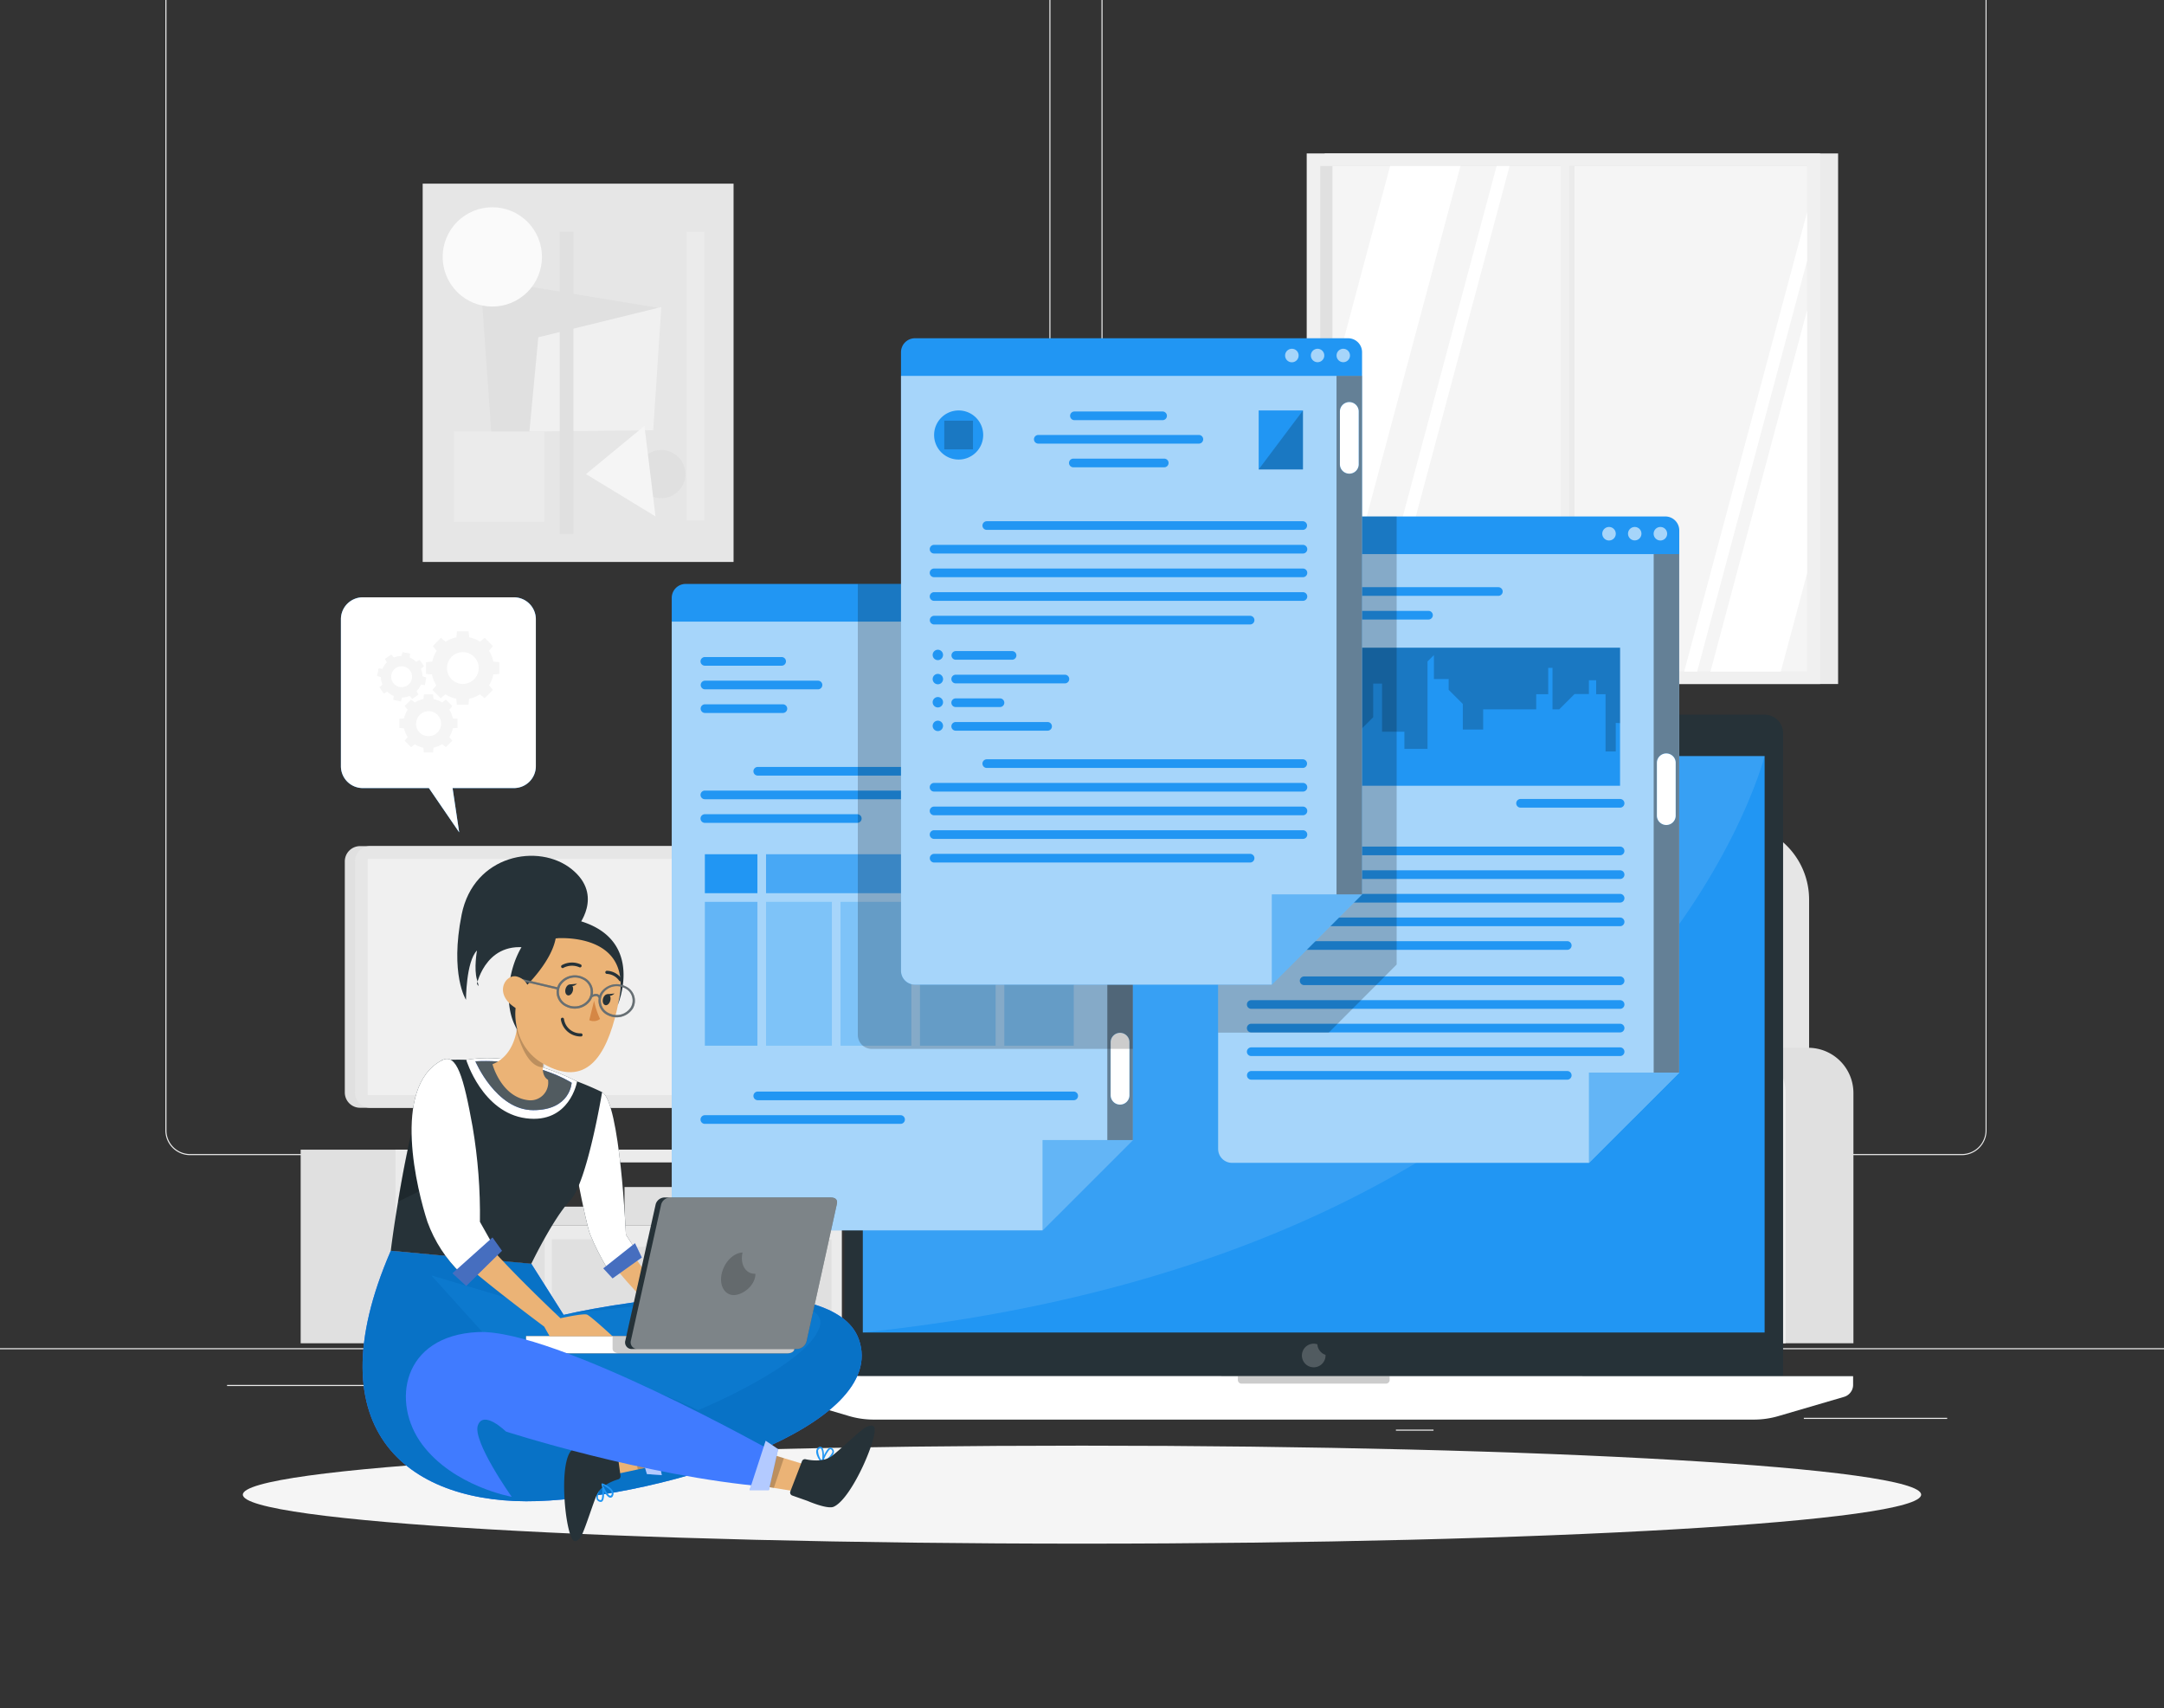 <svg xmlns="http://www.w3.org/2000/svg" xmlns:xlink="http://www.w3.org/1999/xlink" width="816" height="644" fill="none" xmlns:v="https://vecta.io/nano"><rect width="100%" height="100%" fill="#333333" stroke="none"/><style><![CDATA[.B{fill:#fff}.C{opacity:.2}.D{fill:#2196f3}.E{fill:#000}.F{fill:#263238}.G{opacity:.4}.H{fill:#e0e0e0}.I{fill:#ebebeb}.J{opacity:.6}.K{fill:#ebb376}.L{fill:#407bff}.M{fill:#f0f0f0}.N{fill:#f5f5f5}.O{fill:#e6e6e6}.P{fill:#515b60}]]></style><g clip-path="url(#A)"><g class="I"><path d="M816 508.316H0v.408h816v-.408zm-81.761 26.26h-54.051v.408h54.051v-.408zm-193.69 4.438h-14.182v.408h14.182v-.408zm138.003-19.584h-31.318v.408h31.318v-.408zm-522.449 2.742H85.617v.408h70.486v-.408zm24.872 0h-10.33v.408h10.33v-.408zm186.473 6.889H214.562v.408h152.886v-.408zm19.337-93.531H71.662c-2.469-.005-4.835-.989-6.579-2.736a9.32 9.32 0 0 1-2.724-6.583V-16.763A9.32 9.32 0 0 1 71.662-26h315.123a9.32 9.32 0 0 1 6.589 2.729c1.748 1.748 2.729 4.118 2.729 6.589V426.21c0 2.471-.981 4.842-2.729 6.589a9.32 9.32 0 0 1-6.589 2.73zM71.662-25.674a8.91 8.91 0 0 0-8.894 8.911v442.974a8.91 8.91 0 0 0 2.604 6.295c1.668 1.671 3.93 2.611 6.29 2.616h315.123a8.93 8.93 0 0 0 6.296-2.615c1.67-1.671 2.61-3.934 2.614-6.296V-16.763c-.004-2.362-.944-4.626-2.614-6.296a8.93 8.93 0 0 0-6.296-2.615H71.662zm668.14 461.204H424.663a9.34 9.34 0 0 1-6.585-2.734c-1.747-1.747-2.73-4.115-2.734-6.585V-16.763c.026-2.456 1.018-4.803 2.762-6.532s4.1-2.701 6.557-2.705h315.139a9.32 9.32 0 0 1 9.286 9.237v442.974c0 2.466-.977 4.831-2.719 6.578a9.32 9.32 0 0 1-6.567 2.741zM424.663-25.674a8.93 8.93 0 0 0-6.297 2.615c-1.67 1.67-2.61 3.934-2.614 6.296v442.974c.004 2.362.944 4.625 2.614 6.296a8.93 8.93 0 0 0 6.297 2.615h315.139a8.93 8.93 0 0 0 8.911-8.911V-16.763a8.93 8.93 0 0 0-8.911-8.911H424.663z"/></g><g class="H"><path d="M194.108 403.836v23.175l-9.792 7.115h45.696l-14.59-5.402v-23.256l-21.314-1.632z"/><path d="M113.375 433.475v72.999h204v-72.999h-204zm200.328 28.592H154.028v-23.86h159.675v23.86z"/></g><path d="M149.117 433.475v72.999h168.259v-72.999H149.117zm164.587 28.592H154.029v-23.86h159.675v23.86z" class="I"/><g class="H"><path d="M313.702 438.205h-32.917v23.86h32.917v-23.86zm-118.956 11.93h-40.719v11.931h40.719v-11.931zm33.653 4.832H197.75v7.083h30.649v-7.083zm36.282-7.41h-29.197v14.492h29.197v-14.492zm-81.718 19.699l-.865 2.839H170.38l-.881-2.839h-15.472v31.66h51.359v-31.66h-22.423zm61.034 0l-.881 2.839h-11.719l-.881-2.839h-22.407v31.66h51.359v-31.66h-15.471zm47.133 0l-.864 2.839h-11.719l-.881-2.839h-15.471v31.66h51.359v-31.66H291.13zm-3.589-148.235H135.78a5.76 5.76 0 0 0-5.76 5.761v87.133a5.76 5.76 0 0 0 5.76 5.76h151.761a5.76 5.76 0 0 0 5.76-5.76v-87.133a5.76 5.76 0 0 0-5.76-5.761z"/></g><path d="M291.376 319.021h-151.76c-3.181 0-5.761 2.579-5.761 5.761v87.133c0 3.181 2.58 5.76 5.761 5.76h151.76a5.76 5.76 0 0 0 5.761-5.76v-87.133a5.76 5.76 0 0 0-5.761-5.761z" class="O"/><path d="M292.338 412.911v-89.075H138.652v89.075h153.686z" class="M"/><path d="M507.339 310.486h146.13c3.769-.002 7.502.738 10.984 2.179s6.648 3.554 9.314 6.219a28.69 28.69 0 0 1 6.223 9.309c1.443 3.482 2.185 7.214 2.185 10.983v114.11H478.648v-114.11c0-7.609 3.024-14.906 8.404-20.287s12.678-8.403 20.287-8.403z" class="O"/><path d="M435.449 395.057h26.112c4.524 0 8.861 1.796 12.06 4.994a17.06 17.06 0 0 1 4.995 12.06v94.363h-60.221v-94.363a17.06 17.06 0 0 1 4.995-12.06c3.198-3.198 7.536-4.994 12.059-4.994z" class="H"/><path d="M435.449 395.057h.539c4.523 0 8.861 1.796 12.059 4.994a17.06 17.06 0 0 1 4.995 12.06v94.363h-34.647v-94.363a17.06 17.06 0 0 1 4.995-12.06c3.198-3.198 7.536-4.994 12.059-4.994z" class="I"/><path d="M660.879 463.127H460.34v43.346h200.539v-43.346z" class="O"/><path d="M653.467 423.469H460.058c-9.572 0-17.331 7.76-17.331 17.331v10.821c0 9.572 7.759 17.332 17.331 17.332h193.409c9.572 0 17.332-7.76 17.332-17.332V440.8c0-9.571-7.76-17.331-17.332-17.331z" class="N"/><g class="H"><path d="M653.158 423.469h-24.006c-9.572 0-17.332 7.76-17.332 17.331v10.821c0 9.572 7.76 17.332 17.332 17.332h24.006c9.573 0 17.332-7.76 17.332-17.332V440.8c0-9.571-7.759-17.331-17.332-17.331z"/><path d="M655.723 395.057h26.112c4.522 0 8.86 1.796 12.058 4.994s4.996 7.537 4.996 12.06v94.363h-60.221v-94.363a17.05 17.05 0 0 1 1.298-6.526 17.07 17.07 0 0 1 3.697-5.534c1.584-1.583 3.464-2.839 5.533-3.696s4.286-1.298 6.527-1.298z"/></g><path d="M655.723 395.057h.554a17.06 17.06 0 0 1 17.055 17.054v94.363h-34.664v-94.363a17.05 17.05 0 0 1 1.298-6.526 17.07 17.07 0 0 1 3.697-5.534c1.584-1.583 3.464-2.839 5.533-3.696s4.286-1.298 6.527-1.298z" class="M"/><path d="M499.508 257.902h193.604V57.852H499.508v200.05z" class="I"/><path d="M492.734 257.902h193.605V57.852H492.734v200.05z" class="M"/><path d="M681.459 62.584h-183.6v190.667h183.6V62.584z" class="H"/><path d="M681.459 62.584H502.445V253.251H681.459V62.584Z" class="N"/><path d="M590.102 253.253h3.639V62.586h-3.639v190.667z" class="I"/><path d="M569.24 62.584l-51.016 190.667h-4.896l51.016-190.667h4.896z" class="B"/><path d="M588.547 256.906h3.117V59.647h-3.117v197.26z" class="M"/><g class="B"><path d="M550.72 62.584l-48.275 180.434v-99.177l21.739-81.257h26.536zm130.736 17.299v18.295l-41.501 155.073h-4.896l46.397-173.368zm.004 36.967v99.177l-9.955 37.225h-26.536L681.46 116.85z"/></g><path d="M159.383 211.881H276.61V69.244H159.383v142.637z" class="O"/><path d="M186.211 176.546l61.592-60.547-66.635-10.983 5.043 71.53z" class="H"/><path d="M246.316 162.202l3.052-46.431-46.381 11.392-3.362 35.528 46.691-.489z" class="M"/><path d="M198.882 110.102c7.31-7.311 7.31-19.163 0-26.473s-19.163-7.31-26.474 0-7.31 19.162 0 26.473 19.162 7.31 26.474 0z" fill="#fafafa"/><path d="M240.266 178.75a9.09 9.09 0 0 1 5.615-8.399c1.662-.688 3.491-.867 5.254-.515a9.09 9.09 0 0 1 7.138 7.151c.349 1.765.167 3.592-.524 5.253a9.09 9.09 0 0 1-3.355 4.077 9.08 9.08 0 0 1-5.054 1.523 9.06 9.06 0 0 1-3.477-.692c-1.102-.456-2.103-1.127-2.946-1.971s-1.511-1.846-1.965-2.949a9.06 9.06 0 0 1-.686-3.478z" class="H"/><path d="M247.183 194.713l-26.21-15.961 22.032-18.164 4.178 34.125z" class="N"/><path d="M216.223 87.391h-5.157v113.897h5.157V87.391z" class="H"/><g class="I"><path d="M265.608 87.391h-6.674v108.854h6.674V87.391zm-60.384 75.3h-34.076v34.077h34.076v-34.077z"/></g><path d="M407.999 582.019c174.758 0 316.428-8.271 316.428-18.474s-141.67-18.475-316.428-18.475S91.57 553.342 91.57 563.545s141.67 18.474 316.429 18.474z" class="N"/><path d="M325.356 269.457h340.043a6.97 6.97 0 0 1 2.667.53 6.96 6.96 0 0 1 3.771 3.772 6.95 6.95 0 0 1 .531 2.666V522.27H318.387V276.425a6.95 6.95 0 0 1 .531-2.666 6.96 6.96 0 0 1 1.51-2.261 6.97 6.97 0 0 1 2.26-1.511c.846-.35 1.752-.53 2.668-.53z" class="F"/><path d="M665.399 285.076H325.355V502.409H665.399V285.076Z" class="D"/><g class="B"><path d="M492.278 281.273c1.874 0 3.394-1.519 3.394-3.394s-1.52-3.395-3.394-3.395-3.395 1.52-3.395 3.395 1.52 3.394 3.395 3.394zm7.034-.847c1.405 0 2.545-1.14 2.545-2.546s-1.14-2.546-2.545-2.546-2.546 1.139-2.546 2.546 1.14 2.546 2.546 2.546zm-2.547 226.439c-.446-.156-.915-.239-1.388-.244a4.46 4.46 0 0 0-4.115 2.75 4.44 4.44 0 0 0-.254 2.574 4.45 4.45 0 0 0 1.219 2.282c.623.623 1.417 1.047 2.281 1.219a4.46 4.46 0 0 0 5.325-4.37c.009-.081.009-.164 0-.245a4.44 4.44 0 0 1-2.148-1.508c-.548-.708-.868-1.564-.92-2.458z" class="C"/></g><use xlink:href="#B" class="F"/><g class="B"><use xlink:href="#B" class="C"/><path d="M698.76 518.893v3.264a4.65 4.65 0 0 1-.67 2.398H292.685a4.64 4.64 0 0 1-.669-2.398v-3.264H698.76z" class="C"/></g><path d="M524.004 518.893v1.403a1.38 1.38 0 0 1-.106.531 1.36 1.36 0 0 1-.3.449 1.38 1.38 0 0 1-.45.302c-.169.069-.349.105-.531.105h-54.444a1.38 1.38 0 0 1-.535-.101c-.171-.068-.325-.17-.456-.299a1.39 1.39 0 0 1-.305-.453c-.071-.169-.107-.35-.107-.534v-1.403h57.234z" class="C E"/><path opacity=".1" d="M665.399 285.076S618.381 471.76 325.355 502.409V285.076h340.044z" class="B"/><path d="M633.218 199.984v204.424l-34.044 34.044H464.567a5.26 5.26 0 0 1-3.706-1.545c-.982-.985-1.533-2.319-1.533-3.711V199.984c0-1.391.551-2.725 1.533-3.71s2.315-1.541 3.706-1.545H627.93c.693-.005 1.38.128 2.021.39a5.26 5.26 0 0 1 1.716 1.138 5.25 5.25 0 0 1 1.148 1.708 5.26 5.26 0 0 1 .403 2.019z" class="D"/><g class="B"><path d="M633.218 208.91v195.498l-34.044 34.043H464.567c-1.391-.004-2.723-.559-3.706-1.545a5.25 5.25 0 0 1-1.533-3.71V208.91h173.89zm-4.571-7.687c.002.504-.144.999-.422 1.419a2.54 2.54 0 0 1-2.611 1.096c-.496-.096-.95-.337-1.308-.693a2.55 2.55 0 0 1-.702-1.302c-.098-.495-.049-1.008.143-1.474s.518-.864.937-1.145a2.55 2.55 0 0 1 1.417-.431 2.56 2.56 0 0 1 .973.188 2.54 2.54 0 0 1 .826.548c.236.235.424.514.553.823a2.54 2.54 0 0 1 .194.971zm-9.693 0a2.52 2.52 0 0 1-.427 1.406 2.53 2.53 0 0 1-1.135.931 2.54 2.54 0 0 1-1.462.145 2.53 2.53 0 0 1-1.295-.693 2.52 2.52 0 0 1-.692-1.295 2.53 2.53 0 0 1 1.075-2.597c.416-.278.906-.427 1.406-.427.333-.001.663.063.97.188a2.51 2.51 0 0 1 1.372 1.372c.125.307.189.637.188.97zm-9.679 0a2.54 2.54 0 0 1-.422 1.42c-.279.422-.676.751-1.142.946a2.56 2.56 0 0 1-1.475.149c-.494-.098-.95-.341-1.307-.699s-.599-.811-.697-1.307a2.54 2.54 0 0 1 1.093-2.616c.421-.279.916-.426 1.421-.423.671 0 1.314.267 1.788.742a2.53 2.53 0 0 1 .741 1.788z" class="J"/></g><g class="D"><path d="M564.999 224.659h-93.187c-.433 0-.848-.173-1.154-.479a1.63 1.63 0 0 1 1.154-2.785h93.187a1.63 1.63 0 0 1 1.154 2.785c-.306.306-.721.479-1.154.479zm-26.342 8.927h-66.912a1.63 1.63 0 1 1 0-3.264h66.912a1.63 1.63 0 1 1 0 3.264z"/><use xlink:href="#C"/><path d="M590.979 407.084H471.843a1.63 1.63 0 1 1 0-3.264h119.136a1.63 1.63 0 1 1 0 3.264zm19.929-26.715H471.812a1.63 1.63 0 1 1 0-3.264h139.096a1.63 1.63 0 0 1 1.153.478c.306.306.479.721.479 1.154s-.173.848-.479 1.154a1.63 1.63 0 0 1-1.153.478zm0 8.893H471.812a1.63 1.63 0 0 1-1.154-.478c-.306-.306-.478-.722-.478-1.154a1.64 1.64 0 0 1 .478-1.155c.306-.307.721-.477 1.154-.477h139.096c.432 0 .847.172 1.153.477s.479.722.479 1.155-.173.848-.479 1.154a1.63 1.63 0 0 1-1.153.478z"/><use xlink:href="#D"/><path opacity=".5" d="M633.18 404.408l-34.043 34.044v-34.044h34.043z"/></g><path d="M633.187 208.91h-9.613v195.498h9.613V208.91z" class="E G"/><g class="D"><use xlink:href="#E"/><path d="M610.905 322.463H491.769c-.433 0-.848-.171-1.155-.477a1.63 1.63 0 0 1-.477-1.155c0-.433.171-.847.477-1.154a1.64 1.64 0 0 1 1.155-.478h119.136a1.64 1.64 0 0 1 1.154 2.787c-.307.306-.722.477-1.154.477zm-19.926 35.66H471.843a1.63 1.63 0 0 1-1.154-2.785c.306-.306.721-.479 1.154-.479h119.136c.433 0 .848.173 1.154.479a1.63 1.63 0 0 1-1.154 2.785zm19.929-26.714H471.812c-.433 0-.848-.173-1.154-.479a1.63 1.63 0 0 1 1.154-2.785h139.096a1.63 1.63 0 0 1 1.153.477c.306.306.479.721.479 1.155a1.63 1.63 0 0 1-1.632 1.632zm0 8.894H471.812a1.63 1.63 0 0 1-1.632-1.632c0-.432.172-.848.478-1.154a1.63 1.63 0 0 1 1.154-.478h139.096a1.63 1.63 0 0 1 1.153.478c.306.306.479.722.479 1.154s-.173.848-.479 1.154a1.63 1.63 0 0 1-1.153.478zm0 8.91H471.812a1.63 1.63 0 0 1-1.632-1.632c0-.432.172-.848.478-1.154a1.63 1.63 0 0 1 1.154-.478h139.096c.432 0 .847.173 1.153.478s.479.722.479 1.154-.173.848-.479 1.154a1.63 1.63 0 0 1-1.153.478zm-.018-105.002H471.387v52.06H610.89v-52.06z"/></g><path d="M471.387 287.915h3.803v-9.465h4.373v-18.687h6.104v11.49h8.388v15.308h10.005v-10.657h8.273l5.468-5.483V257.74h3.345v18.164h8.422v6.463h8.714v-32.966l2.415-2.415v9.04h5.566v4.064l5.337 5.337v9.645h7.67v-7.622h20.008v-5.695h4.521v-9.956h1.615v15.651h2.546l5.762-5.76h5.417v-5.206h2.743v5.271h3.541v21.575h3.851v-10.771l1.632.098v-28.446H471.387v43.704z" class="C E"/><path d="M610.906 304.512H573.37a1.63 1.63 0 0 1-1.632-1.632c0-.432.172-.848.478-1.154a1.63 1.63 0 0 1 1.154-.478h37.536a1.63 1.63 0 0 1 1.154.478c.306.306.478.722.478 1.154a1.63 1.63 0 0 1-1.632 1.632z" class="D"/><path d="M526.648 194.729v168.944l-25.622 25.687h-41.698V200.048a5.26 5.26 0 0 1 5.239-5.255l62.081-.064z" class="C E"/><use xlink:href="#E" class="B G"/><path d="M427.158 225.421v204.425l-34.043 34.043H258.54c-1.391-.004-2.724-.559-3.706-1.544a5.26 5.26 0 0 1-1.533-3.71V225.421a5.26 5.26 0 0 1 1.533-3.71c.982-.985 2.315-1.541 3.706-1.545h163.363a5.26 5.26 0 0 1 3.716 1.539c.986.986 1.539 2.323 1.539 3.716z" class="D"/><g class="B"><path d="M427.158 234.367v195.497l-34.043 34.043H258.54c-1.391-.004-2.724-.559-3.706-1.544a5.26 5.26 0 0 1-1.533-3.71V234.367h173.857zm-4.469-7.689c.004.504-.143.999-.421 1.419a2.54 2.54 0 0 1-3.919.403c-.357-.355-.602-.809-.701-1.302s-.05-1.008.142-1.474a2.55 2.55 0 0 1 .938-1.145c.418-.281.911-.431 1.415-.431a2.56 2.56 0 0 1 .974.188 2.53 2.53 0 0 1 .826.548 2.51 2.51 0 0 1 .552.823c.129.307.194.637.194.971zm-9.793 0c.004.505-.143 1-.422 1.421a2.55 2.55 0 0 1-2.616 1.094c-.495-.098-.951-.341-1.308-.699a2.54 2.54 0 0 1-.548-2.781c.195-.466.523-.864.944-1.142a2.55 2.55 0 0 1 1.421-.423 2.57 2.57 0 0 1 .971.188c.307.127.587.313.823.549a2.52 2.52 0 0 1 .547.823 2.48 2.48 0 0 1 .188.97zm-9.643 0c.002.504-.144.999-.422 1.419a2.55 2.55 0 0 1-1.139.945 2.54 2.54 0 0 1-1.472.151c-.496-.096-.95-.337-1.308-.693a2.55 2.55 0 0 1-.702-1.302c-.099-.495-.049-1.008.142-1.474s.519-.864.938-1.145.912-.431 1.417-.431a2.55 2.55 0 0 1 .972.188c.309.127.59.312.827.548a2.52 2.52 0 0 1 .552.823 2.53 2.53 0 0 1 .195.971z" class="J"/></g><g class="D"><path d="M294.74 250.996h-28.952a1.63 1.63 0 0 1-1.154-2.785c.306-.306.721-.479 1.154-.479h28.952c.432 0 .848.173 1.154.479a1.63 1.63 0 0 1 .478 1.153 1.64 1.64 0 0 1-.478 1.154 1.63 1.63 0 0 1-1.154.478zm13.71 8.911h-42.595c-.433 0-.848-.173-1.154-.479a1.63 1.63 0 0 1-.478-1.153c0-.434.172-.848.478-1.155a1.63 1.63 0 0 1 1.154-.477h42.595a1.63 1.63 0 0 1 1.154.477c.306.307.478.721.478 1.155a1.63 1.63 0 0 1-.478 1.153c-.306.306-.721.479-1.154.479zm-13.239 8.91h-29.376a1.63 1.63 0 1 1 0-3.264h29.376c.432 0 .848.172 1.154.478a1.63 1.63 0 0 1 0 2.308c-.306.306-.722.478-1.154.478zM404.87 414.83H285.734a1.63 1.63 0 0 1-1.632-1.632c0-.433.171-.848.477-1.153s.721-.479 1.155-.479H404.87a1.63 1.63 0 0 1 1.153 2.786c-.306.307-.721.478-1.153.478zm-65.283 8.912h-73.799a1.63 1.63 0 1 1 0-3.263h73.799a1.63 1.63 0 1 1 0 3.263z"/><path opacity=".5" d="M427.157 429.846l-34.044 34.044v-34.044h34.044z"/></g><path d="M427.16 234.35h-9.613v195.497h9.613V234.35z" class="E G"/><g class="D"><use xlink:href="#F"/><path d="M404.868 250.996H382.46a1.63 1.63 0 0 1-1.154-.478c-.305-.306-.478-.72-.478-1.154a1.63 1.63 0 0 1 .478-1.153c.305-.305.722-.479 1.154-.479h22.408c.432 0 .847.173 1.154.479a1.63 1.63 0 0 1-1.154 2.785zm-.002 8.911h-11.554c-.433 0-.848-.173-1.155-.479a1.63 1.63 0 0 1-.477-1.153c0-.434.171-.848.477-1.155a1.63 1.63 0 0 1 1.155-.477h11.587c.433 0 .848.171 1.153.477a1.63 1.63 0 0 1 .479 1.155c0 .432-.172.848-.479 1.153a1.63 1.63 0 0 1-1.153.479h-.033zm.004 32.525H285.734c-.434 0-.848-.172-1.155-.477s-.477-.722-.477-1.155.171-.847.477-1.154a1.63 1.63 0 0 1 1.155-.478H404.87a1.63 1.63 0 0 1 1.153.478c.306.307.479.722.479 1.154a1.64 1.64 0 0 1-.479 1.155c-.306.307-.721.477-1.153.477zm-.003 8.912H265.788a1.63 1.63 0 1 1 0-3.264h139.079a1.63 1.63 0 1 1 0 3.264zm-81.6 8.91h-57.479a1.63 1.63 0 0 1-1.154-.477c-.306-.307-.478-.722-.478-1.155s.172-.847.478-1.154a1.63 1.63 0 0 1 1.154-.478h57.479c.433 0 .848.173 1.154.478a1.63 1.63 0 0 1 .478 1.154 1.64 1.64 0 0 1-.478 1.155 1.63 1.63 0 0 1-1.154.477z"/><path opacity=".7" d="M343.665 322.086h-54.802v14.688h54.802v-14.688z"/><path opacity=".3" d="M313.685 340.037h-24.822v54.232h24.822v-54.232zm61.741 0h-28.512v54.232h28.512v-54.232z"/><path opacity=".7" d="M404.867 322.086h-57.953v14.688h57.953v-14.688z"/><path opacity=".3" d="M404.884 340.037h-26.177v54.232h26.177v-54.232z"/><path opacity=".5" d="M285.601 340.037h-19.812v54.232h19.812v-54.232z"/><path d="M285.601 322.086h-19.812v14.688h19.812v-14.688z"/><path opacity=".3" d="M343.649 340.037h-26.7v54.232h26.7v-54.232z"/></g><use xlink:href="#F" class="B G"/><path d="M427.162 225.421v170.054h-98.459c-1.39-.004-2.723-.559-3.705-1.544s-1.533-2.319-1.533-3.71V220.166h98.442c1.394 0 2.731.554 3.716 1.539a5.26 5.26 0 0 1 1.539 3.716z" class="C E"/><path d="M513.607 132.795v204.423l-34.044 34.044H344.989c-1.391-.004-2.723-.56-3.706-1.545a5.26 5.26 0 0 1-1.533-3.71V132.795a5.26 5.26 0 0 1 1.533-3.711c.983-.985 2.315-1.541 3.706-1.545h163.363a5.26 5.26 0 0 1 3.716 1.539c.986.986 1.539 2.323 1.539 3.717z" class="D"/><g class="B"><path d="M513.607 141.721v195.497l-34.044 34.043H344.989c-1.391-.004-2.723-.56-3.706-1.545a5.25 5.25 0 0 1-1.533-3.71V141.721h173.857zm-7.085-5.156a2.53 2.53 0 1 0-2.53-2.53 2.53 2.53 0 0 0 2.53 2.53zm-9.692 0a2.53 2.53 0 1 0-2.529-2.53 2.53 2.53 0 0 0 2.529 2.53zm-7.149-2.53c.004.505-.143 1-.422 1.421a2.54 2.54 0 0 1-1.141.944c-.466.195-.98.247-1.475.149a2.55 2.55 0 0 1-1.308-.697 2.56 2.56 0 0 1-.697-1.307 2.55 2.55 0 0 1 1.093-2.617c.421-.278.916-.426 1.421-.422a2.48 2.48 0 0 1 .97.188 2.52 2.52 0 0 1 .823.547c.236.236.422.516.548.823s.191.639.188.971z" class="J"/></g><g class="D"><path d="M438.387 158.416h-33.243a1.63 1.63 0 0 1-1.632-1.632c0-.432.171-.848.478-1.153a1.64 1.64 0 0 1 1.154-.479h33.243a1.63 1.63 0 0 1 1.154 2.786c-.305.307-.721.478-1.154.478zm13.679 8.846h-60.547a1.63 1.63 0 0 1-1.154-.477c-.306-.307-.478-.722-.478-1.155s.172-.847.478-1.154a1.63 1.63 0 0 1 1.154-.478h60.547a1.63 1.63 0 0 1 1.154.478c.306.307.478.722.478 1.154a1.64 1.64 0 0 1-.478 1.155 1.63 1.63 0 0 1-1.154.477zm-13.187 8.928h-34.142c-.433 0-.848-.173-1.154-.478a1.63 1.63 0 0 1 1.154-2.786h34.272a1.63 1.63 0 0 1 1.154 2.786c-.306.305-.721.478-1.154.478h-.13zm52.435 23.597H372.097a1.63 1.63 0 0 1-1.632-1.632c0-.433.171-.848.478-1.153a1.63 1.63 0 0 1 1.154-.479h119.136a1.63 1.63 0 0 1 1.632 1.632c0 .433-.173.848-.478 1.154a1.63 1.63 0 0 1-1.154.478h.081zm-19.929 35.659H352.249a1.63 1.63 0 1 1 0-3.264h119.136c.432 0 .848.172 1.154.478a1.63 1.63 0 0 1-1.154 2.786z"/><use xlink:href="#G"/><path d="M491.313 217.625H352.218a1.63 1.63 0 0 1-1.154-2.786c.306-.305.721-.478 1.154-.478h139.095a1.64 1.64 0 0 1 1.155.478c.305.306.477.721.477 1.154s-.172.848-.477 1.154a1.63 1.63 0 0 1-1.155.478zm0 8.912H352.218a1.63 1.63 0 1 1 0-3.264h139.095c.433 0 .848.172 1.155.478s.477.721.477 1.154-.172.848-.477 1.154-.722.478-1.155.478zm.001 63.01H372.097a1.63 1.63 0 0 1-1.154-2.787c.306-.305.721-.477 1.154-.477h119.136c.432 0 .848.172 1.154.477a1.64 1.64 0 0 1 0 2.309c-.306.306-.722.478-1.154.478h.081zm-19.929 35.66H352.249a1.63 1.63 0 1 1 0-3.264h119.136a1.63 1.63 0 0 1 1.154 2.786c-.306.306-.722.478-1.154.478zm19.928-26.748H352.218a1.63 1.63 0 1 1 0-3.264h139.095c.433 0 .848.172 1.155.478s.477.721.477 1.154-.172.848-.477 1.154-.722.478-1.155.478zm0 8.926H352.218a1.63 1.63 0 1 1 0-3.264h139.095c.433 0 .848.172 1.155.478s.477.721.477 1.154-.172.848-.477 1.154-.722.478-1.155.478zm0 8.912H352.218a1.63 1.63 0 0 1-1.154-.478c-.306-.306-.478-.722-.478-1.154a1.63 1.63 0 0 1 1.632-1.632h139.095c.433 0 .848.172 1.155.478s.477.721.477 1.154-.172.848-.477 1.154-.722.478-1.155.478zm.003-161.537h-16.695v22.228h16.695V154.76zm-129.828 18.507c5.11 0 9.253-4.143 9.253-9.253s-4.143-9.254-9.253-9.254-9.254 4.143-9.254 9.254 4.143 9.253 9.254 9.253zm-9.792 73.849c.044.486.269.939.63 1.268a1.96 1.96 0 0 0 3.27-1.268c.025-.272-.007-.544-.094-.803s-.226-.495-.41-.696a1.96 1.96 0 0 0-1.446-.638 1.95 1.95 0 0 0-.79.167 1.96 1.96 0 0 0-.657.471c-.184.201-.323.438-.41.696a1.97 1.97 0 0 0-.093.803zm-.001 8.91c-.003.389.11.769.323 1.094a1.96 1.96 0 0 0 2.014.844c.381-.075.732-.262 1.006-.537s.462-.625.537-1.007.035-.776-.115-1.134-.404-.665-.728-.879a1.96 1.96 0 0 0-1.095-.323 1.94 1.94 0 0 0-1.942 1.942zm.001 8.927a1.96 1.96 0 0 0 1.95 1.781 1.96 1.96 0 0 0 1.95-1.781 1.95 1.95 0 0 0-.094-.802c-.087-.258-.226-.495-.41-.696s-.407-.362-.655-.472-.518-.167-.791-.167a1.97 1.97 0 0 0-.79.167 1.96 1.96 0 0 0-.657.472c-.184.201-.323.438-.41.696a1.95 1.95 0 0 0-.093.802zm0 8.911c.044.486.269.939.63 1.268a1.96 1.96 0 0 0 3.27-1.268c.025-.272-.007-.544-.094-.803s-.226-.495-.41-.696-.407-.362-.655-.471a1.96 1.96 0 0 0-.791-.167 1.95 1.95 0 0 0-.79.167c-.25.109-.473.27-.657.471s-.323.438-.41.696a1.97 1.97 0 0 0-.093.803zm29.933-25.116h-21.216a1.63 1.63 0 1 1 0-3.264h21.216a1.63 1.63 0 1 1 0 3.264zm19.924 8.911h-41.175c-.433 0-.848-.173-1.154-.479a1.63 1.63 0 0 1 1.154-2.785h41.175c.433 0 .848.171 1.155.477a1.63 1.63 0 0 1 0 2.308c-.307.306-.722.479-1.155.479zm-24.48 8.927h-16.695a1.63 1.63 0 0 1-1.154-2.786c.306-.305.721-.478 1.154-.478h16.695a1.64 1.64 0 0 1 1.155.478 1.63 1.63 0 0 1-1.155 2.786zm17.952 8.91h-34.647a1.63 1.63 0 1 1 0-3.264h34.647c.433 0 .848.172 1.155.479s.477.72.477 1.153a1.63 1.63 0 0 1-.477 1.154c-.307.306-.722.478-1.155.478z"/><path opacity=".5" d="M513.606 337.217l-34.044 34.044v-34.044h34.044z"/></g><g class="E"><path d="M491.316 154.76l-16.695 22.228h16.695V154.76zm-124.425 3.851H356.07v10.821h10.821v-10.821z" class="C"/><path d="M513.589 141.721h-9.612v195.497h9.612V141.721z" class="G"/></g><use xlink:href="#H" class="D"/><use xlink:href="#H" class="B G"/><use xlink:href="#I" class="D"/><use xlink:href="#I" class="B J"/><g class="N"><path d="M160.605 249.662v4.423l2.285.212c.278 1.452.832 2.837 1.632 4.08l-1.452 1.762 3.117 3.117 1.779-1.452c1.245.796 2.629 1.349 4.08 1.632l.212 2.268h4.406l.229-2.268c1.448-.289 2.832-.842 4.08-1.632l1.763 1.452 3.116-3.117-1.452-1.762c.793-1.248 1.347-2.631 1.632-4.08l2.268-.212v-4.423l-2.268-.213c-.285-1.449-.839-2.833-1.632-4.08l1.452-1.762-3.068-3.134-1.763 1.47a12 12 0 0 0-4.079-1.632l-.229-2.286h-4.406l-.212 2.286a11.71 11.71 0 0 0-4.08 1.632l-1.779-1.47-3.036 3.134 1.453 1.762a11.56 11.56 0 0 0-1.632 4.08l-2.416.213zm13.905-3.77c1.186-.004 2.346.345 3.334 1.002a5.99 5.99 0 0 1 .918 9.222c-.839.839-1.908 1.409-3.071 1.641a5.98 5.98 0 0 1-3.464-.345 5.99 5.99 0 0 1-2.687-2.213c-.657-.988-1.006-2.148-1.003-3.335a5.99 5.99 0 0 1 5.973-5.972zm-11.048 36.001a9.55 9.55 0 0 0 3.264-1.321l1.387 1.142 2.448-2.448-1.142-1.388c.639-.996 1.087-2.103 1.321-3.264l1.779-.162v-3.427l-1.779-.164c-.228-1.162-.676-2.27-1.321-3.264l1.142-1.387-2.448-2.448-1.387 1.143a8.92 8.92 0 0 0-3.264-1.322l-.164-1.796h-3.459l-.18 1.796a8.92 8.92 0 0 0-3.264 1.322l-1.371-1.143-2.448 2.448 1.143 1.387a8.99 8.99 0 0 0-1.339 3.264l-1.778.164v3.459l1.778.163c.233 1.164.687 2.273 1.339 3.264l-1.143 1.387 2.448 2.448 1.371-1.142a9.53 9.53 0 0 0 3.264 1.322l.18 1.779h3.459l.164-1.812zm-6.528-9.106a4.7 4.7 0 0 1 5.68-4.531c.909.194 1.741.653 2.389 1.319s1.084 1.51 1.253 2.424.062 1.858-.306 2.712a4.69 4.69 0 0 1-1.76 2.085c-.78.506-1.692.769-2.621.757a4.72 4.72 0 0 1-1.817-.36 4.67 4.67 0 0 1-1.535-1.036 4.66 4.66 0 0 1-1.014-1.549 4.69 4.69 0 0 1-.335-1.821h.066zm-2.482-10.412l.963 1.159 2.399-1.632-.735-1.321a7.5 7.5 0 0 0 1.632-2.432l1.502.146.538-2.856-1.452-.424a7.89 7.89 0 0 0-.588-2.84l1.159-.962-1.632-2.399-1.322.718c-.695-.699-1.521-1.255-2.432-1.632l.147-1.502-2.856-.505-.424 1.436a7.54 7.54 0 0 0-2.84.604l-.963-1.159-2.399 1.632.718 1.321a7.83 7.83 0 0 0-1.632 2.432l-1.501-.13-.539 2.856 1.436.408c.018.982.223 1.951.604 2.856l-1.158.962 1.632 2.4 1.322-.735c.701.692 1.526 1.245 2.431 1.632l-.13 1.502 2.856.538.408-1.452c.981-.031 1.95-.241 2.856-.621zm-6.871-7.947c.192-1.026.785-1.934 1.646-2.523a3.94 3.94 0 0 1 2.948-.619c1.026.193 1.933.785 2.522 1.647a3.94 3.94 0 0 1 .047 4.372c-.282.433-.647.806-1.074 1.098s-.906.496-1.412.602-1.028.113-1.535.017a3.95 3.95 0 0 1-1.425-.572c-.433-.283-.806-.648-1.098-1.075s-.496-.906-.603-1.411a3.95 3.95 0 0 1-.016-1.536z"/></g><path d="M230.701 427.893s4.014 36.131 5.321 40.44 19.697 27.32 19.697 27.32l-5.206 2.725s-19.584-20.139-22.701-26.112-7.785-37.144-7.785-37.144l10.674-7.229z" class="K"/><use xlink:href="#J" class="F"/><use xlink:href="#J" opacity=".1" class="B"/><path d="M227.5 478.223l11.946-9.465 2.563 5.369-11.016 7.866-3.493-3.77z" class="L"/><path d="M227.5 478.223l11.946-9.465 2.563 5.369-11.016 7.866-3.493-3.77z" class="G P"/><use xlink:href="#K" class="L"/><use xlink:href="#K" fill="#0872c6" class="C"/><g class="D"><path d="M310.081 551.728c-.052.031-.111.048-.172.048s-.12-.017-.172-.048a.24.24 0 0 1-.091-.134c-.015-.052-.012-.11.01-.16.147-.539 1.713-5.092 3.264-5.565.168-.042.345-.039.511.011s.316.14.436.266a1.63 1.63 0 0 1 .491.69 1.64 1.64 0 0 1 .08.844c-.262.85-.781 1.596-1.485 2.138a18.35 18.35 0 0 1-2.872 1.91zm.408-.882a6.82 6.82 0 0 0 3.378-3.264c.038-.195.02-.397-.052-.581s-.196-.346-.356-.463c-.045-.054-.104-.093-.171-.113s-.138-.021-.205-.001c-.128.054-.249.126-.359.212a13.34 13.34 0 0 0-2.203 4.161l-.032.049z"/><path d="M310.081 551.73c-.05.024-.108.03-.162.014s-.101-.049-.132-.097c-.146-.13-2.333-2.888-1.974-4.749.041-.231.128-.452.258-.648s.297-.364.492-.494c.166-.159.381-.256.609-.277a1.01 1.01 0 0 1 .648.163c1.159.799 1.012 4.504.458 5.892v.146l-.197.05zm-1.239-5.402c-.195.169-.327.399-.376.652a6.41 6.41 0 0 0 1.452 3.803c.36-1.632.245-4.162-.424-4.636 0 0-.212-.146-.555.098l-.097.083zm-81.993 13.103a.29.29 0 0 1 .132-.123c.055-.026.117-.035.178-.024.054.007.104.031.143.07s.062.089.069.142c.115.539.947 5.288-.212 6.528-.122.121-.275.205-.443.242s-.342.028-.503-.029c-.282-.053-.545-.179-.762-.364s-.383-.427-.478-.698c-.186-.865-.095-1.767.26-2.577a18.06 18.06 0 0 1 1.616-3.167zm0 .963a6.82 6.82 0 0 0-1.387 4.471c.061.19.174.359.327.486a1.04 1.04 0 0 0 .538.232.3.3 0 0 0 .201.025c.069-.015.13-.052.175-.106.095-.103.167-.225.212-.359.296-1.568.307-3.177.032-4.749h-.098z"/></g><path d="M257.868 535.475l-19.486 6.936-9.351 3.329 2.4 10.233 9.057-1.926 22.13-4.717-4.75-13.855z" class="K"/><path d="M233.981 556.461l-1.632-12.077a1.2 1.2 0 0 0-.16-.456c-.082-.139-.193-.26-.324-.356s-.279-.165-.438-.202-.322-.042-.482-.014l-5.957.995s-8.16.768-9.792 2.84c-4.716 6.088-1.779 32.885 1.371 33.832 1.142.342 2.35-1.224 2.856-2.318 1.632-3.46 4.39-12.485 5.745-15.357 1.632-3.346 5.94-4.978 7.899-5.565.287-.07.54-.243.708-.487s.242-.541.206-.835z" class="F"/><path d="M226.93 559.333a.28.28 0 0 1 .146-.042c.052 0 .104.015.148.042.195 0 3.443 1.404 4.031 3.264a1.82 1.82 0 0 1-.114 1.372 1.03 1.03 0 0 1-.399.539c-.189.129-.416.193-.646.179-1.388-.147-3.068-3.461-3.264-4.896v-.147c-.016-.056-.015-.115.002-.17s.051-.104.096-.141zm3.705 4.145a1.25 1.25 0 0 0 0-.766c-.376-1.143-2.187-2.155-3.118-2.611.458 1.55 1.812 3.77 2.628 3.851 0 0 .245 0 .424-.343v-.131h.066z" class="D"/><path d="M257.873 535.475l-19.486 6.936 2.106 11.636 22.129-4.717-4.749-13.855z" class="C E"/><path d="M243.937 555.792l5.614.408-3.753-19.274-6.349 3.509 4.488 15.357z" class="L"/><path d="M243.937 555.792l5.614.408-3.753-19.274-6.349 3.509 4.488 15.357z" class="B J"/><path d="M162.676 480.898l29.18 32.362s32.265-.718 71.433 18.426c0 0 42.024-17.364 45.891-31.792 5.059-18.898-96.646-4.128-96.646-4.128l-49.858-14.868z" class="C D"/><use xlink:href="#L" class="F"/><use xlink:href="#L" class="B G"/><path d="M299.536 503.746v4.798c0 1.224-1.452 1.73-2.66 1.73h-63.191c-1.224 0-2.693-.506-2.693-1.73v-4.798h68.544z" class="C E"/><path d="M315.564 453.972l-11.424 51.735c-.211.827-.688 1.564-1.357 2.094a3.9 3.9 0 0 1-2.348.844h-62.277a2.51 2.51 0 0 1-1.119-.286 2.49 2.49 0 0 1-.87-.759 2.48 2.48 0 0 1-.436-1.068c-.06-.386-.029-.78.091-1.151l11.424-51.344c.23-.781.723-1.459 1.394-1.92a3.54 3.54 0 0 1 2.294-.609h62.311c1.729.016 2.692.783 2.317 2.464z" class="F"/><path d="M315.565 453.972l-11.424 51.734a3.91 3.91 0 0 1-1.357 2.094c-.67.531-1.494.827-2.348.844H240.28c-.39-.008-.773-.107-1.12-.288s-.644-.44-.874-.756a2.54 2.54 0 0 1-.447-1.066 2.53 2.53 0 0 1 .075-1.154l11.424-51.342c.235-.765.72-1.427 1.377-1.883a3.57 3.57 0 0 1 2.245-.631h60.189c1.827 0 2.791.767 2.416 2.448z" class="B G"/><path d="M284.849 480.263c0 4.439-4.749 8.03-8.16 8.03s-5.549-3.591-4.553-8.03 4.455-7.882 7.867-8.013c-.997 4.439 1.126 8.013 4.601 8.013a1.67 1.67 0 0 0 .245 0z" class="C E"/><path d="M271.402 557.635l20.4 3.362 9.792 1.599 2.856-10.117-8.861-2.693-21.641-6.577-2.546 14.426z" class="K"/><path d="M302.456 550.831l-4.406 11.424a1.19 1.19 0 0 0-.109.488c-.001.168.033.335.101.489s.168.292.293.406a1.21 1.21 0 0 0 .433.249l5.695 2.007s7.459 3.264 9.875 2.22c7.066-3.036 17.461-27.924 15.177-30.257-.832-.866-2.66 0-3.623.635-3.069 2.253-9.89 8.814-12.453 10.658-3.018 2.154-7.621 1.485-9.611 1.061-.265-.074-.548-.052-.798.061s-.454.311-.574.559z" class="F"/><path d="M271.402 557.635l20.4 3.362 3.787-11.211-21.641-6.577-2.546 14.426z" class="C E"/><g class="L"><path d="M292.127 547.68s-83.232-46.773-111.89-45.435-32.852 26.634-21.003 42.432 33.717 19.682 33.717 19.682-14.9-21.036-12.746-26.96 10.575 2.35 10.575 2.35 52.289 16.874 98.083 20.824l3.264-12.893z"/><path d="M293.419 546.393l-4.7-3.166-6.055 18.588h7.263l3.492-15.422z"/></g><path d="M293.419 546.393l-4.7-3.166-6.055 18.588h7.263l3.492-15.422z" class="B J"/><path d="M147.352 471.596l52.991 4.896s8.306-17.201 14.688-23.909 12.011-40.8 12.011-40.8a113.11 113.11 0 0 0-13.285-5.418c-13.072-4.383-26.752-6.684-40.538-6.822h-.229c-3.949 0-6.234.196-6.234.196a11.26 11.26 0 0 0-3.77 4.292c-5.679 9.792-10.2 32.64-12.876 49.042-1.812 10.608-2.758 18.523-2.758 18.523z" class="F"/><path d="M150.027 453.09c11.686-5.352 27.63-14.411 26.798-23.599-.898-10.085-9.074-20.236-13.921-25.442-5.679 9.792-10.2 32.64-12.877 49.041z" class="C E"/><use xlink:href="#M" class="F"/><use xlink:href="#M" opacity=".1" class="B"/><use xlink:href="#N" class="L"/><use xlink:href="#N" class="G P"/><path d="M204.667 403.037c.098 3.264 1.975 4.08 1.975 4.08.162 1.011.09 2.046-.211 3.024a6.68 6.68 0 0 1-1.522 2.622c-.702.745-1.565 1.32-2.524 1.68s-1.987.494-3.006.393c-10.395-1.06-13.676-13.577-13.676-13.577 7.556-3.003 9.254-11.343 9.58-16.32.092-1.293.092-2.592 0-3.884l14.134 8.893a49.47 49.47 0 0 0-3.15 6.186 17.68 17.68 0 0 0-1.6 6.903z" class="K"/><path d="M208.553 388.855a51.24 51.24 0 0 0-2.514 6.528 17.53 17.53 0 0 0-.881 7.001c-7.948.621-11.114-16.923-11.114-16.923v-.115c-.036-1.296-.167-2.59-.392-3.867l14.901 7.376z" class="C E"/><path d="M217.594 349.656s10.379-11.947-2.04-21.951-36.949-5.5-41.47 17.103 1.632 32.151 1.632 32.151 0-14.395 4.146-18.589c0 0-1.241 6.888 0 11.016s0 1.518 0 1.518 3.818-18.034 22.228-12.86 15.504-8.388 15.504-8.388z" class="F"/><path d="M220.074 353.539c13.676 4.178 15.847 12.828 12.55 27.222-4.113 17.952-11.832 29.376-27.744 20.334-21.705-12.19-7.506-54.476 15.194-47.556z" class="K"/><path d="M224.027 377.301c.466 2.377 1.217 4.69 2.236 6.886a3.91 3.91 0 0 1-1.967.802 3.92 3.92 0 0 1-2.097-.344l1.828-7.344z" fill="#d58745"/><g class="F"><path d="M215.998 373.644c-.327 1.126-1.191 1.877-1.942 1.632s-1.11-1.305-.8-2.432 1.191-1.877 1.942-1.632 1.11 1.289.8 2.432z"/><path d="M214.867 371.18l2.725-.278s-1.794 1.73-2.725.278zm15.247 6.153c-.31 1.126-1.175 1.877-1.926 1.632s-1.109-1.305-.799-2.431 1.191-1.877 1.942-1.632 1.11 1.305.783 2.431z"/><path d="M229.004 374.869l2.726-.277s-1.812 1.73-2.726.277zm-16.844-9.857a.6.6 0 0 1-.346-.127c-.098-.077-.17-.183-.207-.303a.61.61 0 0 1 .226-.663 7.89 7.89 0 0 1 3.531-.996c1.239-.051 2.472.189 3.601.702a.58.58 0 0 1 .303.323c.055.144.051.303-.009.444-.031.073-.075.139-.131.193a.55.55 0 0 1-.195.127.57.57 0 0 1-.23.042c-.078-.002-.156-.02-.227-.052-.949-.421-1.981-.621-3.017-.587s-2.053.301-2.973.783c-.092.075-.207.116-.326.114zm21.786 4.977c-.086-.002-.171-.022-.25-.059a.61.61 0 0 1-.206-.153 6.03 6.03 0 0 0-2.011-1.824 6.01 6.01 0 0 0-2.608-.754c-.155.004-.306-.05-.421-.154s-.187-.247-.199-.401a.59.59 0 0 1 .032-.228c.025-.073.065-.14.117-.198a.57.57 0 0 1 .184-.137c.069-.034.144-.053.222-.058a7.12 7.12 0 0 1 5.598 2.987.6.6 0 0 1 .174.425c0 .158-.062.311-.174.424-.064.05-.138.089-.216.11a.6.6 0 0 1-.242.02z"/><path d="M198.109 372.029s9.792-9.286 11.424-18.246c0 0 30.469-2.806 23.419 25.101 0 0 10.102-23.615-13.235-31.319s-33.669 26.701-24.643 40.638c0 0-3.052-10.363 3.035-16.174zm20.938 18.768a7.57 7.57 0 0 1-4.973-1.8c-1.388-1.178-2.304-2.816-2.583-4.614a.62.62 0 0 1 .129-.438c.097-.124.237-.207.393-.232.155-.014.31.033.431.13a.6.6 0 0 1 .222.393 6.31 6.31 0 0 0 6.414 5.385c.156 0 .305.062.415.172a.59.59 0 0 1 .172.415c0 .155-.061.306-.172.416a.59.59 0 0 1-.415.173h-.033z"/><use xlink:href="#O"/></g><g opacity=".3" class="B"><use xlink:href="#O"/></g><g class="K"><path d="M199.465 375.585a6.27 6.27 0 0 0-.854-4.708c-.896-1.395-2.309-2.377-3.928-2.733-4.374-.833-9.057 7.246.849 12.55 1.42.767 2.725-.457 3.933-5.109zm-26.476 42.026s1.632 34.893 4.585 42.726 33.767 36.687 33.767 36.687 8.6-1.909 10.02-1.354 9.629 8.16 9.629 8.16h-23.729l-2.073-3.656s-31.889-23.631-35.398-29.262c-2.595-4.161-10.935-46.544-10.935-46.544l14.134-6.757z"/></g><use xlink:href="#P" class="F"/><use xlink:href="#P" opacity=".1" class="B"/><path d="M170.645 480.084l15.063-13.48 3.557 4.993-13.463 13.219-5.157-4.732z" class="L"/><path d="M170.645 480.084l15.063-13.48 3.557 4.993-13.463 13.219-5.157-4.732z" class="G P"/></g><defs><clipPath id="A"><path d="M0 0h816v644H0z" class="B"/></clipPath><path id="B" d="M698.76 518.893v3.264a4.75 4.75 0 0 1-.94 2.806c-.606.81-1.455 1.406-2.422 1.699l-24.644 7.213c-3.061.913-6.239 1.374-9.433 1.371H329.47c-3.188.002-6.361-.46-9.416-1.371l-24.66-7.278c-.971-.291-1.823-.885-2.432-1.696s-.939-1.795-.946-2.809v-3.264l406.744.065z"/><path id="C" d="M610.905 371.424H491.769c-.433 0-.848-.171-1.155-.477s-.477-.722-.477-1.155.171-.847.477-1.154a1.64 1.64 0 0 1 1.155-.478h119.136a1.64 1.64 0 0 1 1.632 1.632 1.64 1.64 0 0 1-.478 1.155c-.307.306-.722.477-1.154.477z"/><path id="D" d="M610.908 398.172H471.812a1.63 1.63 0 0 1-1.632-1.632c0-.432.172-.848.478-1.154s.721-.478 1.154-.478h139.096c.432 0 .847.173 1.153.478s.479.722.479 1.154-.173.848-.479 1.154-.721.478-1.153.478z"/><path id="E" d="M628.322 311.057c-.939 0-1.839-.373-2.504-1.037a3.54 3.54 0 0 1-1.037-2.505V287.54a3.54 3.54 0 0 1 1.066-2.452c.662-.646 1.55-1.008 2.475-1.008a3.55 3.55 0 0 1 1.355.269 3.56 3.56 0 0 1 1.15.769 3.53 3.53 0 0 1 .767 1.148c.178.43.27.891.27 1.355v19.977a3.54 3.54 0 0 1-1.066 2.451c-.662.646-1.55 1.008-2.476 1.008z"/><path id="F" d="M422.346 416.481c-.939 0-1.84-.374-2.504-1.038a3.54 3.54 0 0 1-1.037-2.504v-19.976c0-.939.373-1.84 1.037-2.503a3.54 3.54 0 0 1 2.504-1.038c.465 0 .926.092 1.356.269s.82.439 1.148.769.59.719.768 1.148a3.54 3.54 0 0 1 .27 1.355v20.009c-.009.933-.386 1.826-1.049 2.483s-1.559 1.026-2.493 1.026z"/><path id="G" d="M491.313 208.698H352.218a1.63 1.63 0 0 1-1.632-1.632 1.63 1.63 0 0 1 1.632-1.632h139.095c.433 0 .848.172 1.155.478s.477.721.477 1.154-.172.848-.477 1.154-.722.478-1.155.478z"/><path id="H" d="M508.795 178.588c-.939 0-1.84-.374-2.504-1.037a3.54 3.54 0 0 1-1.037-2.504v-19.894c0-.939.373-1.84 1.037-2.505a3.54 3.54 0 0 1 5.008 0 3.54 3.54 0 0 1 1.037 2.505v19.975c-.02.925-.403 1.805-1.065 2.452a3.54 3.54 0 0 1-2.476 1.008z"/><path id="I" d="M136.809 225.213h56.989a8.27 8.27 0 0 1 5.84 2.429c1.548 1.551 2.418 3.654 2.418 5.845v55.39c0 2.19-.87 4.291-2.418 5.84a8.26 8.26 0 0 1-5.84 2.418h-23.142l2.497 16.695-11.424-16.695h-24.92c-1.085.003-2.16-.209-3.163-.624a8.22 8.22 0 0 1-4.471-4.471c-.414-1.003-.626-2.077-.624-3.163v-55.39c-.002-1.085.21-2.161.624-3.165s1.022-1.916 1.789-2.684 1.678-1.379 2.681-1.794a8.24 8.24 0 0 1 3.164-.631z"/><path id="J" d="M227.029 411.801c6.773 3.59 8.992 53.741 8.992 53.741l3.427 5.272-10.411 7.474c-2.507-4.133-4.69-8.454-6.528-12.925-2.073-5.581-6.986-33.129-6.986-33.129l11.506-20.433z"/><path id="K" d="M200.33 476.462l12.207 19.306c24.203-5.63 101.772-17.462 111.286 9.156 11.849 33.064-73.717 59.437-121.061 61.052s-85.354-25.344-55.407-94.378l52.975 4.864z"/><path id="L" d="M299.536 503.746v4.798c0 1.224-1.452 1.73-2.661 1.73h-95.814c-1.224 0-2.709-.506-2.709-1.73v-4.798h101.184z"/><path id="M" d="M175.801 399.609s6.039 19.878 22.554 22.032 19.258-13.872 19.258-13.872-21.266-11.669-41.812-8.16z"/><path id="N" d="M179.258 400.164s7.785 18.408 21.819 18.408 14.476-10.33 14.476-10.33-14.035-9.204-36.295-8.078z"/><path id="O" d="M195.741 369.287c-.021.088-.011.182.028.265s.103.15.184.191h.098l13.922 3.264c-.224 1.324-.001 2.684.635 3.866s1.646 2.119 2.873 2.662c1.596.796 3.428.977 5.149.511s3.21-1.548 4.186-3.04a5.2 5.2 0 0 0 .425-.914 2.36 2.36 0 0 1 .844-.444c.308-.09.632-.116.951-.078a1.28 1.28 0 0 1 .452.336 1.29 1.29 0 0 1 .266.496c-.19 1.307.051 2.64.688 3.798s1.632 2.076 2.837 2.616c1.599.79 3.431.967 5.15.497a7.29 7.29 0 0 0 4.185-3.043c.421-.726.683-1.533.768-2.368s-.008-1.679-.274-2.475-.697-1.527-1.266-2.144a5.93 5.93 0 0 0-2.035-1.434 7.28 7.28 0 0 0-5.148-.51c-1.721.466-3.211 1.548-4.187 3.04-.171.29-.313.596-.424.914-.197-.204-.437-.36-.702-.458-.607-.156-1.251-.086-1.811.196a6.06 6.06 0 0 0-.646-3.867c-.638-1.182-1.652-2.118-2.88-2.661-1.596-.794-3.428-.975-5.148-.509s-3.21 1.548-4.187 3.039c-.222.381-.403.787-.538 1.208l-13.856-3.264a.44.44 0 0 0-.334.043c-.1.059-.174.154-.205.267zm31.498 5.402a6.38 6.38 0 0 1 8.16-2.22c.675.289 1.283.718 1.78 1.259a5.19 5.19 0 0 1 1.105 1.878c.231.697.312 1.436.237 2.167s-.305 1.438-.674 2.072c-.854 1.302-2.157 2.247-3.661 2.652s-3.105.247-4.499-.448c-.675-.287-1.282-.714-1.779-1.254s-.874-1.178-1.105-1.874-.313-1.433-.237-2.163a5.16 5.16 0 0 1 .673-2.069zm-15.798-3.264a6.38 6.38 0 0 1 3.66-2.656c1.503-.409 3.104-.254 4.5.436.676.289 1.282.718 1.78 1.259a5.19 5.19 0 0 1 1.105 1.878c.232.697.312 1.436.237 2.167a5.17 5.17 0 0 1-.674 2.072 6.36 6.36 0 0 1-3.658 2.662 6.37 6.37 0 0 1-4.502-.442c-.676-.29-1.282-.721-1.78-1.263a5.21 5.21 0 0 1-1.105-1.883 5.2 5.2 0 0 1 .437-4.247v.017z"/><path id="P" d="M166.675 399.757c5.532-2.872 8.16 6.382 11.538 25.1 2.01 11.832 2.933 23.823 2.758 35.823l4.733 8.405-11.946 10.999c-5.617-5.426-9.921-12.062-12.583-19.404-3.688-11.261-13.856-50.821 5.5-60.923z"/></defs></svg>
